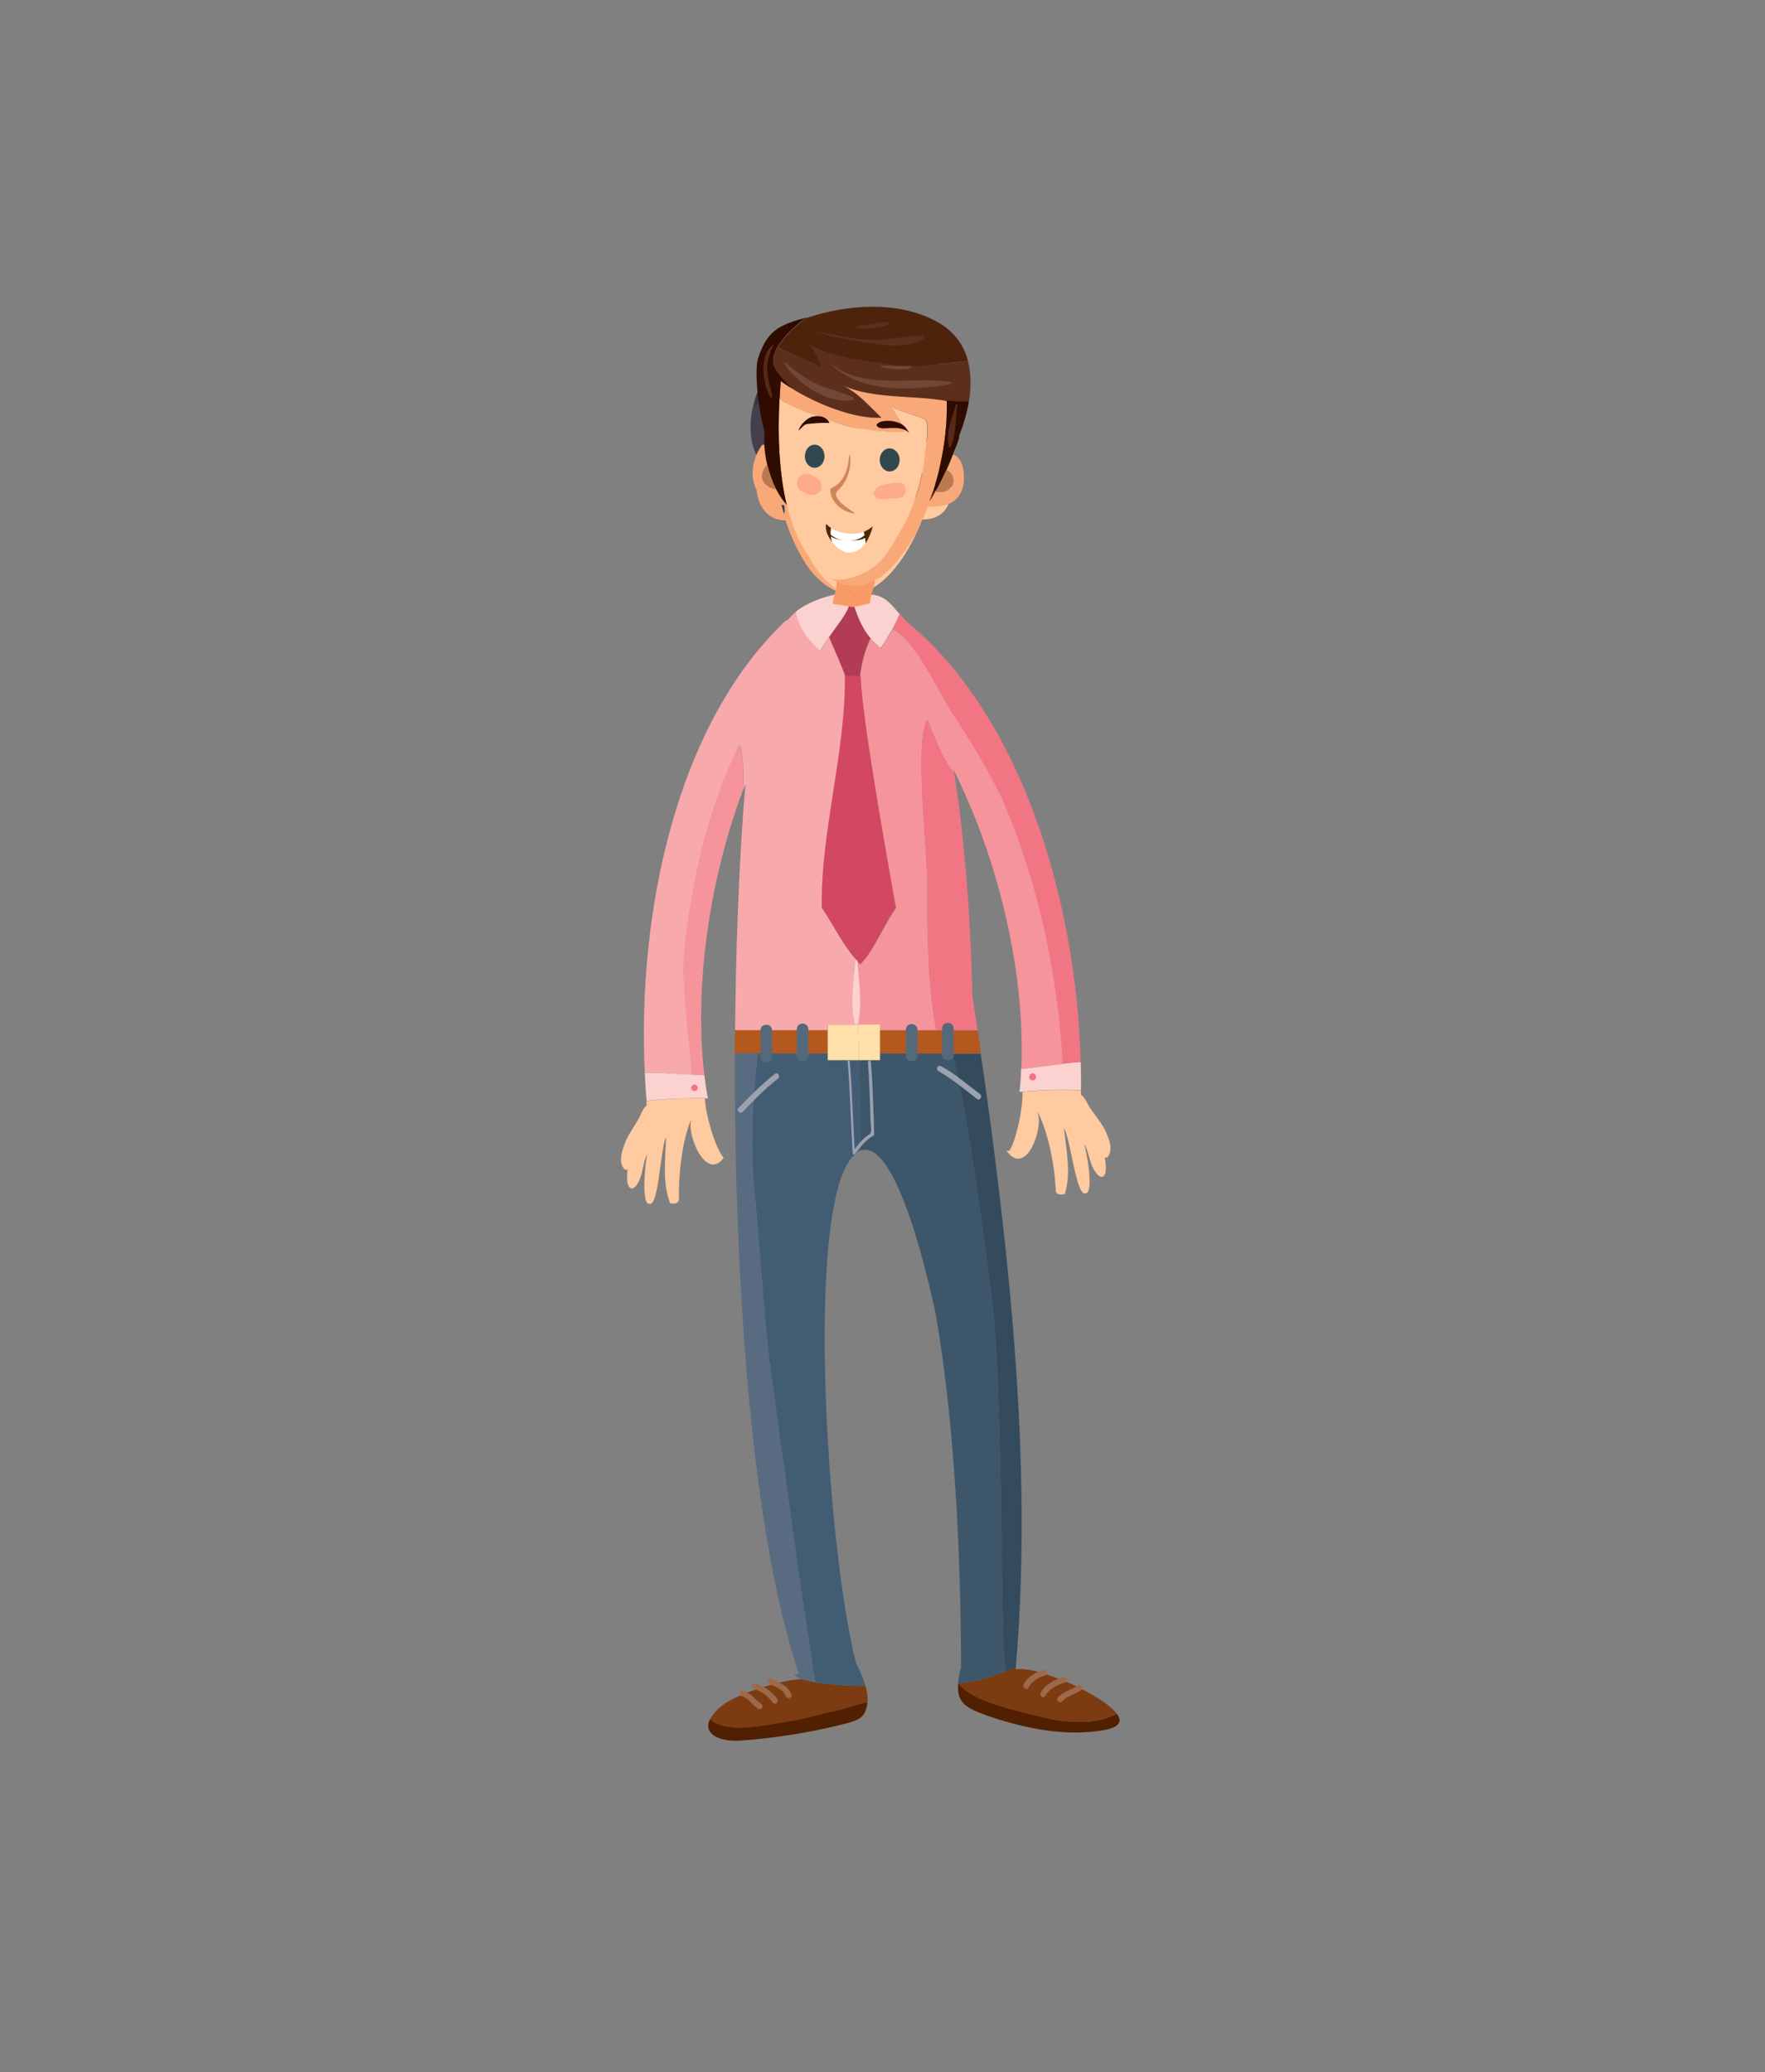 <?xml version="1.0" encoding="utf-8"?>
<!-- Generator: Adobe Illustrator 22.1.0, SVG Export Plug-In . SVG Version: 6.00 Build 0)  -->
<svg version="1.1" xmlns="http://www.w3.org/2000/svg" xmlns:xlink="http://www.w3.org/1999/xlink" x="0px" y="0px"
	 viewBox="0 0 764 897" style="enable-background:new 0 0 764 897;" xml:space="preserve">
<rect x="0" y="0" width="764" height="897" fill="#808080" stroke="none"/>
<style type="text/css">
	.st0{fill:#502000;}
	.st1{fill:#FFCA9F;}
	.st2{fill:#7C3B11;}
	.st3{fill:#FBD2D0;}
	.st4{fill:#F27584;}
	.st5{fill:#F5949B;}
	.st6{fill:#344B5E;}
	.st7{fill:#3D566A;}
	.st8{fill:#B5581E;}
	.st9{fill:#D24862;}
	.st10{fill:#FFDFAA;}
	.st11{fill:#B23C53;}
	.st12{fill:#F89A64;}
	.st13{fill:#425D73;}
	.st14{fill:#F7A9AC;}
	.st15{fill:#596B80;}
	.st16{fill:#9CA1AF;}
	.st17{fill:#55697D;}
	.st18{fill:#9D694A;}
	.st19{fill:none;}
	.st20{fill:#BC7950;}
	.st21{fill:#383440;}
	.st22{fill:#443F4A;}
	.st23{fill:#F9A877;}
	.st24{fill:#2E130B;}
	.st25{fill:#CF8558;}
	.st26{fill:#324851;}
	.st27{fill:#AB331A;}
	.st28{fill:#5C2F1C;}
	.st29{fill:#2F0B00;}
	.st30{fill:#4E230C;}
	.st31{fill:#714837;}
	.st32{fill:#572917;}
	.st33{fill:#5C301D;}
	.st34{fill:#4D2902;}
	.st35{fill:#FFFFFF;}
	.st36{fill:#FEAA8C;}
</style>
<g id="Layer_1">
	<g id="_Group_">
		<path class="st0" d="M483.4,741.8c2.5,3.3,1.5,6.2-6.7,7.3c-15.1,2.5-30.8-0.6-45.2-5c-11.9-4.1-17.4-5.7-16.8-15h0.5
			c6.6,7.8,24.5,11.2,34.2,13.7C458.7,745.5,473.7,747.3,483.4,741.8z"/>
		<path class="st1" d="M478.1,488.8c1.6,3.2,4.2,8.9,1.2,12.2l-1.1,0.2c0.3,1.5,0.5,3.1,0.5,4.7c-0.2,4.6-2.7,4.6-5,0.7
			c-2.2-3.5-2.3-7.8-4.4-11.5c2.4,9.5,3.4,21.3,0.8,21.4c-4,2.3-6.3-20.8-9.3-27.9h-0.2c1,9.6,3.1,19.6,0.3,28.3
			c-1.2,0.1-3.1,0.9-4-1.4h0.1c-0.4-10.4-3.1-24.8-7.6-33.7l-0.2,0.1c2.5,6-4.8,28-13.5,16.3l1.3-0.1c3-5,5.8-18.2,5.6-25.4
			c8.4-0.8,16.9-1,25.3-0.7c0,0.7,0,1.3,0,2h0.1c1.8,1.3,2.7,3.9,3.9,5.7C473.9,482.7,476.3,485.4,478.1,488.8z"/>
		<path class="st2" d="M461.6,728c5.4,2.3,17.9,8.6,21.8,13.8c-9.6,5.5-24.7,3.7-34,1.1c-9.7-2.5-27.6-5.9-34.2-13.7h-0.5
			c0-0.2,0-0.3,0-0.5c5.5-0.2,13.5-2.4,21-5.4c1.4-0.5,2.8-1.1,4.1-1.7c0,0.3,0,0.7-0.1,1C446.4,721.8,455.3,725.7,461.6,728z"/>
		<path class="st3" d="M459.7,460.5c3.2-0.4,6-0.7,8.1-0.8c0.1,4.1,0.2,8.2,0.1,12.2c-8.4-0.3-16.9-0.1-25.3,0.7
			c-0.4,0-0.8,0.1-1.3,0.1c0.4-3.3,0.6-6.6,0.7-10C446.9,462.2,453.8,461.2,459.7,460.5z"/>
		<path class="st4" d="M467.8,459.7c-2.1,0.1-4.9,0.4-8.1,0.8v-3.9c-2.5-37.4-10.7-75.3-25.7-110.2c-6.3-13.1-15.1-27.4-23.2-39.9
			c-5.4-9-14.9-29.4-24.5-34.3c1.1-2.1,2.2-4.3,3.2-6.5c0.8,0.9,1.6,1.9,2.3,2.9h0.1C442.9,310.1,466,391.4,467.8,459.7z"/>
		<path class="st5" d="M413.8,335.3c-0.3-0.7-0.7-1.5-1-2.1c0.1,0.4,0.2,0.9,0.2,1.3c-5.1-5.5-8.8-16.4-11.6-22.9
			c-5.6,8.1,0,57.9,0,70.4c0,21.5,0,43.6,3.9,64.1h-24.5v-2.5h-9.3l-0.5-27.5c0.3,0.3,0.5,0.6,0.8,0.9l0.6,0.5
			c5.2-5.3,8.7-13.7,13.2-21c0.7-1.1,1.4-2.2,2.2-3.3c-3.5-19.5-14.8-82.4-15.3-100.6c-0.1,0-0.2,0-0.2,0c0.6-5.4,2.1-10.8,4.3-15.8
			l0.4-0.3c1.3,1.5,2.7,2.9,4,4h0.4c1.7-2.5,3.4-5.3,5-8.2c9.6,4.9,19.1,25.4,24.5,34.3c8.2,12.5,17,26.8,23.2,39.9
			c15,34.9,23.2,72.8,25.7,110.2v3.9c-5.9,0.7-12.9,1.7-17.7,2.2C443.8,421.9,432.8,374.2,413.8,335.3z"/>
		<path class="st6" d="M430.4,498.9c9.6,75.2,15.5,151.1,9.3,222.8c-1.3,0.6-2.7,1.2-4.1,1.7l-0.4-0.9c-2.5-11.8-0.6-122-6.3-163.7
			c-2.3-17.6-10.5-81.3-16.7-102.7h12.1h0.2C426.6,470.2,428.6,484.5,430.4,498.9z"/>
		<path class="st7" d="M435.3,722.4l0.4,0.9c-7.4,3-15.5,5.2-21,5.4c0.2-2.1,0.6-4.3,1.1-6.3h0.2c-0.1-50.1-2.7-105.2-10.9-153.3
			c-1-4.3-15.8-77.3-32.7-71l-0.6-39.2h9.1V456h31.4c6.2,21.5,14.4,85.1,16.7,102.7C434.6,600.4,432.8,710.5,435.3,722.4z"/>
		<path class="st8" d="M412.3,456h-31.4v-10h42.3c0.5,3.3,1,6.6,1.4,9.9h-0.2L412.3,456z"/>
		<path class="st4" d="M420.9,430.8c0.8,5.1,1.5,10.2,2.2,15.2h-17.8c-3.9-20.5-3.9-42.6-3.9-64.1c0-12.5-5.6-62.3,0-70.4
			c2.8,6.5,6.5,17.4,11.6,22.9C418.9,371.3,420.5,411.4,420.9,430.8z"/>
		<path class="st9" d="M371.1,416c-6-6.4-10.1-15.1-15.1-22.5c-0.1-0.2-0.3-0.5-0.5-0.7c-0.4-33.2,10.4-67.2,10-100.4h0.2
			c1.4,0,2.8,0.1,4.3,0.1c0.8,0,1.5,0,2.3-0.1c0.1,0,0.2,0,0.2,0c0.5,18.3,11.9,81.2,15.3,100.6c-0.8,1.1-1.5,2.2-2.2,3.3
			c-4.5,7.3-8,15.7-13.2,21l-0.6-0.5C371.6,416.6,371.3,416.3,371.1,416z"/>
		<path class="st3" d="M386.3,272.2c-1.6,2.9-3.3,5.7-5,8.2h-0.4c-1.3-1.2-2.6-2.5-4-4c-4.2-4.8-6.3-10.9-7.9-16.3l-1-0.1v-1h0.1
			c0.9,0,1.8-0.1,2.7-0.1c2.4-0.3,4.8-0.8,7.1-1.5c0.3,0,0.6,0.1,0.9,0.2c4.7,1,6.9,3.9,10.6,8.2
			C388.5,267.9,387.4,270.1,386.3,272.2z"/>
		<polygon class="st10" points="380.9,456 380.9,458.9 371.8,458.9 371.5,443.5 372.5,443.5 380.9,443.5 380.9,446 		"/>
		<path class="st11" d="M376.9,276.4l-0.4,0.3c-2.2,5-3.6,10.4-4.3,15.8c-0.7,0.1-1.5,0.2-2.3,0.1c-1.4,0-2.8-0.1-4.3-0.1
			c0-0.1-0.1-0.3-0.2-0.5c-2-5.5-4.5-10.9-6.8-16.2c3.3-5,8.6-10.8,9.3-15.9l1,0.1C370.7,265.5,372.7,271.6,376.9,276.4z"/>
		<path class="st12" d="M378.8,257.1l-0.8,0.3c-2.3,0.7-4.7,1.1-7.1,1.4"/>
		<path class="st2" d="M352.9,728.2c7.2,1.2,14.4,1.7,21.7,1.6c0.6,1.8,0.9,3.8,1,5.7c0,0.4-0.1,0.9-0.1,1.3c-5,1-10.3,3.2-15.2,4.3
			c-6.6,1.2-13.1,3.4-20.1,4.4c-7.9,1.2-25.9,5.6-32.9-1.2c1.4-2.5,3.3-4.6,5.6-6.2c6.3-5,24.5-10.6,33.3-11.2l0.1-0.2
			C348.4,727.3,350.6,727.8,352.9,728.2z"/>
		<path class="st13" d="M374.6,729.8c-7.3,0.1-14.5-0.4-21.7-1.6c-2.9-15.5-16.5-113.4-20.1-141.1c-1.7-12.5-5-60.6-6.3-72.2
			c-1.9-19.5-0.7-39.4,1.5-58.9h30.3v2.9h13.5l0.6,39.2c-0.6,0.2-1.1,0.5-1.7,0.9l0.1,0.2c-22.9,15.6-13.3,169.9-0.2,220.9
			C372.3,723.2,373.6,726.4,374.6,729.8z"/>
		<path class="st0" d="M375.5,736.8c-0.8,6.9-3.7,7.8-10.2,9.5c-14.7,3.7-29.7,6.1-44.9,7.2c-10,0.5-16-3.3-13.1-9.3
			c7,6.8,25,2.4,32.9,1.2c6.9-0.9,13.5-3.1,20.1-4.4C365.2,740,370.5,737.8,375.5,736.8z"/>
		<polygon class="st10" points="371.5,443.5 371.8,458.9 358.3,458.9 358.3,456 358.3,446 358.3,443.5 		"/>
		<path class="st14" d="M371.1,416l0.5,27.5h-13.3v2.5h-40.1c0.3-35.2,1.6-68.2,3.6-95.8v-0.1c0.3-3.6,0.6-7.2,0.9-10.6
			c-0.2,0.4-0.3,0.8-0.5,1.1c-0.3,0.6-0.5,1.3-0.7,1.9c0.4-6.6,0.4-13.6-1-19.8h-0.6c-13.2,27.4-19.4,54.8-23.2,84.7
			c-2.2,19.3,1.7,38.5,2.8,57.8c-7.1-0.4-15.8-1-20.4-0.9c-3.3-68.3,13.3-150.8,61.3-195.9l0.3,0.3c1.2-1.4,2.4-2.7,3.8-3.8
			c1.3,6.8,5.4,12.1,10.5,16.8c1.2-1.8,2.5-3.7,3.9-5.8c2.3,5.3,4.7,10.7,6.8,16.2c0,0.1,0,0.3,0,0.5c0.4,33.2-10.5,67.1-10,100.4
			c0.1,0.2,0.3,0.5,0.5,0.7C361,400.9,365.1,409.6,371.1,416z"/>
		<path class="st12" d="M370.9,258.8c-0.9,0.1-1.8,0.1-2.7,0.1h-0.1c-2.4,0-4.7-0.5-6.8-1.6"/>
		<path class="st3" d="M368.1,259v1c-0.7,5.1-6,10.9-9.3,15.9c-1.4,2.1-2.8,4.1-3.9,5.8c-5.1-4.7-9.2-10-10.5-16.8
			c4.3-3.7,11.4-6.3,16.9-7.5C363.4,258.5,365.8,259,368.1,259z"/>
		<path class="st8" d="M328,456h-9.9c0-3.3,0-6.7,0-10h40.1v10H328z"/>
		<path class="st15" d="M352.9,728.2c-2.3-0.4-4.5-0.9-6.6-1.7c-1-0.3-1.9-0.9-2.6-1.6l2.1-0.4C328.1,672,320.3,585,318.5,501.2
			c0-0.3,0-0.6,0-0.9c-0.3-15-0.5-29.8-0.4-44.4h9.9c-2.2,19.6-3.4,39.5-1.5,58.9c1.3,11.6,4.6,59.8,6.3,72.2
			C336.4,614.8,350,712.7,352.9,728.2z"/>
		<path class="st5" d="M320.4,322.7c1.5,6.3,1.4,13.2,1,19.8c-14.4,38.9-21,84.4-16.5,123c-1.6-0.1-3.5-0.2-5.5-0.3
			c-1.1-19.3-5-38.5-2.8-57.8c3.8-29.9,10-57.3,23.2-84.7H320.4z"/>
		<path class="st1" d="M312.6,500.3l0.6,1c-7.7,10.2-16-10.3-14-16.3H299c-3.8,9.3-5.4,23.8-5.1,34.2h0.1c-0.8,2.4-2.7,1.8-3.9,1.7
			c-3.4-8.5-2.1-18.7-1.8-28.3h-0.2c-2.5,7.2-3.1,30.4-7.2,28.5c-2.6,0.1-2.4-11.7-0.8-21.4c-1.9,3.7-1.7,8-3.6,11.7
			c-2,4.1-4.5,4.2-5-0.3c-0.1-1.6,0-3.1,0.1-4.7l-1.1-0.1c-3.3-3-1-8.9,0.3-12.2c1.5-3.5,3.7-6.4,5.5-9.6c1.1-1.8,1.8-4.5,3.5-5.9
			h0.1c0-0.7-0.1-1.4-0.1-2c8.4-0.9,16.8-1.3,25.3-1.1C305.5,482.6,309.2,495.6,312.6,500.3z"/>
		<path class="st3" d="M299.4,465.2c2,0.1,3.9,0.2,5.5,0.3c0.4,3.4,0.9,6.7,1.5,10c-0.4,0-0.8,0-1.2-0.1c-8.4-0.1-16.9,0.2-25.3,1.1
			c-0.4-4-0.6-8-0.8-12.1C283.6,464.2,292.3,464.8,299.4,465.2z"/>
	</g>
	<path class="st3" d="M370.3,416.1c-0.8,8.5-2.3,18.3-0.4,26.7c0.1,0.4,0.6,0.7,1.1,0.5c0.3-0.1,0.5-0.3,0.5-0.5
		c1.8-8.4,0.3-18.2-0.4-26.7c0-0.2-0.2-0.4-0.4-0.4S370.3,415.9,370.3,416.1L370.3,416.1z"/>
	<path class="st4" d="M447,467.7c0.9,0,1.5-0.7,1.5-1.5c0-0.9-0.7-1.6-1.5-1.6s-1.5,0.7-1.5,1.6C445.5,467,446.1,467.7,447,467.7z"
		/>
	<path class="st4" d="M300.6,472.3c0.8,0,1.4-0.6,1.4-1.4s-0.6-1.4-1.4-1.4s-1.4,0.6-1.4,1.4C299.2,471.6,299.8,472.3,300.6,472.3z"
		/>
	<path class="st16" d="M321.5,481.3c4.8-5,9.7-10.1,15.2-14.3c1.3-1,0-3.1-1.3-2.1c-5.7,4.4-10.7,9.6-15.7,14.7
		C318.6,480.7,320.4,482.5,321.5,481.3z"/>
	<path class="st16" d="M406.2,463.7c6,3.3,11.3,7.9,16.7,12c1.3,1,2.5-1.2,1.3-2.1c-5.5-4.1-10.7-8.7-16.7-12
		C406,460.7,404.8,462.9,406.2,463.7L406.2,463.7z"/>
	<path class="st16" d="M366.9,459.4c1.2,13.3,1.3,26.6,2.2,39.8c0,0.3,0.3,0.6,0.6,0.6c0.2,0,0.4-0.1,0.5-0.3
		c2.1-2.9,4.7-6.2,7.9-7.9c0.2-0.1,0.3-0.3,0.3-0.5c-0.3-10.5-0.6-21-1.4-31.4c-0.1-0.8-1.3-0.8-1.3,0c0.6,8.4,0.9,16.8,1.1,25.1
		c0.1,1.6,0.8,5.6-0.4,6.2c-2.8,1.5-5,4.7-6.9,7.1c-0.8,1,0.6,0.9,0.5-0.1c-0.1-1.5-0.2-3.1-0.3-4.7c-0.2-4.1-0.4-8.1-0.6-12.2
		c-0.4-7.3-0.6-14.5-1.3-21.8C368.1,458.6,366.8,458.6,366.9,459.4L366.9,459.4z"/>
	<path class="st17" d="M344.9,445.5v11.4c0,3.2,5,3.2,5,0v-11.4C349.9,442.3,344.9,442.3,344.9,445.5z"/>
	<path class="st17" d="M329.2,446v11.4c0,3.2,5,3.2,5,0V446C334.2,442.8,329.2,442.8,329.2,446z"/>
	<path class="st17" d="M407.8,445.2v11.4c0,3.2,5,3.2,5,0v-11.4C412.8,442,407.8,442,407.8,445.2z"/>
	<path class="st17" d="M392.1,445.7V457c0,3.2,5,3.2,5,0v-11.3C397.1,442.5,392.1,442.5,392.1,445.7z"/>
	<path class="st18" d="M445.3,730.5c1.2-2.7,4.3-4.5,7.1-5.2c1.6-0.4,0.9-2.8-0.7-2.4c-3.4,0.8-7.1,3.1-8.6,6.3
		C442.4,730.7,444.6,731.9,445.3,730.5L445.3,730.5z"/>
	<path class="st18" d="M452.5,734.1c1.6-3,5.2-4.8,8.4-5.7c0.7-0.2,1-0.9,0.9-1.5c-0.2-0.7-0.9-1-1.5-0.9c-3.8,1-8,3.2-9.8,6.8
		C449.6,734.2,451.8,735.5,452.5,734.1z"/>
	<path class="st18" d="M459.7,736.5c2.3-2.4,5.5-3,8.2-4.8c1.3-0.9,0.1-3-1.3-2.1c-2.9,1.9-6.3,2.6-8.7,5.2
		C456.8,735.9,458.6,737.7,459.7,736.5z"/>
	<path class="st18" d="M321,734.2c3.1,0.9,4.6,3.9,7.2,5.5c0.6,0.3,1.4,0.1,1.7-0.5c0.3-0.6,0.1-1.3-0.4-1.6
		c-1.2-0.9-2.3-1.8-3.3-2.9c-1.3-1.3-2.8-2.2-4.5-2.8c-0.7-0.2-1.4,0.2-1.5,0.9C320,733.3,320.4,734,321,734.2L321,734.2z"/>
	<path class="st18" d="M326.4,731.2c3.4,0.9,6.1,3.2,8.2,5.9c1,1.3,2.8-0.5,1.8-1.8c-2.3-3.1-5.6-5.4-9.3-6.5
		c-0.7-0.1-1.3,0.3-1.5,1C325.5,730.4,325.8,731,326.4,731.2z"/>
	<path class="st18" d="M332.8,728.8c2.7,1.5,6.3,2.3,7.4,5.5c0.6,1.5,3,0.8,2.4-0.7c-1.5-4-5.1-5.1-8.6-7c-0.6-0.3-1.4,0-1.7,0.6
		C332.2,727.7,332.3,728.4,332.8,728.8L332.8,728.8z"/>
	<line class="st19" x1="-500.3" y1="223.7" x2="2158.5" y2="223.7"/>
	<path class="st20" d="M401.9,216.5c0.6-2.2,1.2-4.4,1.7-6.7c0,0,0,0,0-0.1c0.3-0.8,0.6-1.6,0.8-2.4c2.7,0.4,5.2,2.6,4.6,5.4
		C408.6,215.9,405,216.6,401.9,216.5z"/>
	<path class="st1" d="M407.2,202.9c5.5,1.8,5,7.9,4.5,11.7c-1.5,7.2-5.7,10.3-12.6,10.3c1.1-2.8,2-5.6,2.9-8.5
		c3.1,0.2,6.7-0.6,7.2-3.8c0.5-2.7-2-5-4.6-5.4c0.5-1.5,1-3.1,1.3-4.7C406.3,202.7,406.8,202.8,407.2,202.9z"/>
	<path class="st21" d="M404.5,207.3c-0.2,0.8-0.5,1.6-0.8,2.4c0,0,0,0,0,0.1c-0.5,2.2-1.1,4.5-1.7,6.7c-0.4,0-0.8-0.1-1.1-0.1
		c1.1-6.8,0.4-13.9,0.8-20.7c0-1.1,0.1-2.2,0.2-3.3c1.1,2.6,5.5,5,9,5.9c-1.3,1.7-2.7,3.3-3.7,4.7c-0.4-0.1-0.9-0.3-1.4-0.3
		C405.5,204.2,405,205.8,404.5,207.3z"/>
	<path class="st1" d="M402,191.1c0,0.4-0.1,0.8-0.1,1.2c-0.2-0.4-0.3-0.8-0.3-1.2C401.7,191.1,401.9,191.1,402,191.1z"/>
	<path class="st1" d="M361.1,254.5c-8.3-6.3-13.7-16.2-15.4-26.2c-1.1-5.9-1.6-12-2-18.1c-0.3-5.4-0.9-11.7,0-16.9
		c2.2,1.1,5.2,0.2,6.8-1.6c0.4,0.2,0.9,0.7,1.2,0.7c2.5,0.5,4.7,2.2,7.4,2.3c2.3,0.2,4.8-0.2,7.2-0.9c2-0.5,5-2.9,7.2-2.7
		c1.8,0.4,4.3,3.1,5.9,4c5.8,3.1,16.4,4,22.3,0.5c-0.4,6.9,0.3,13.9-0.8,20.7c-0.3,2-0.7,3.9-1.4,5.9l0.3,0.1
		c-0.3,0.9-0.5,1.8-0.8,2.7c-0.3,0.8-0.5,1.5-0.8,2.3c-7.9,19-20.9,33.2-34.4,29.3"/>
	<path class="st21" d="M401.9,216.5c-0.8,2.9-1.8,5.7-2.9,8.5l0,0h-0.1c0.3-0.9,0.6-1.8,0.8-2.7l-0.3-0.1c0.6-1.9,1.1-3.9,1.4-5.9
		C401.2,216.4,401.6,216.4,401.9,216.5z"/>
	<path class="st22" d="M351.5,185c-3,4.2-9.7,4-12.8,1.6c-0.5,3.2-0.8,6.4-0.8,9.6c-1,1.7-2.2,3.3-3.3,4.8c-1,0.2-2,0.6-2.8,1.1
		l-0.3-0.4c-6.4-4.5-7.7-15-5.8-24.8c1.9-2.2,4.8-4,7-3.1c3.6-7.5,10.7-9.3,15.6-2.9c2.9-4.1,13.3-11.5,15.1-4.1
		c5-12.2,25.3-2.7,28.2,6.5c2.2-7.5,13,2.7,18,2.5c-0.3,0.4-0.7,0.8-1.1,1.1c8.6-5.4,7.5,10.8,5.9,15.1c-0.8,2.1-2.2,4.2-3.7,6.1
		c-3.5-0.9-7.9-3.3-9-5.9c0-0.4,0.1-0.8,0.1-1.2c-0.1,0-0.3,0.1-0.4,0.1c-6.1,1.5-25.7,2.4-24.7-9.3
		C370.9,189.4,359.1,192.6,351.5,185z"/>
	<path class="st21" d="M339.3,222.9c-0.7-2.4-1.3-4.8-1.9-7.2c0.5-0.1,1.1-0.3,1.7-0.5c0.2,2.2,0.3,4.5,0.5,6.7h-0.3
		C339.3,222.2,339.3,222.4,339.3,222.9z"/>
	<path class="st21" d="M335.8,206.6c-0.3-1.9-0.5-3.8-0.7-5.6c-0.2,0-0.3,0.1-0.5,0.1c1.2-1.5,2.3-3.1,3.3-4.8
		c0,6.2,0.6,12.6,1.2,18.9c-0.6,0.3-1.2,0.5-1.7,0.5C336.8,212.7,336.2,209.7,335.8,206.6z"/>
	<path class="st20" d="M335.8,206.6c0.4,3.1,1,6.1,1.7,9.1C330.9,217,331.6,206.7,335.8,206.6z"/>
	<path class="st23" d="M363.8,256.5c-4.4-1.3-9-4.5-13.4-10.1c-4.4-6.1-7.8-13.3-10.4-21.2c-12.4,0.5-16.4-17.8-8.1-23
		c0.8-0.5,1.7-0.9,2.8-1.1c0.1,0,0.3-0.1,0.5-0.1c0.2,1.9,0.4,3.8,0.7,5.6c-4.2,0.1-4.9,10.4,1.7,9.1c0.5,2.4,1.2,4.8,1.9,7.2
		c0-0.5,0-0.8,0-1.1h0.3c-0.1-2.2-0.3-4.5-0.5-6.7c-0.6-6.4-1.2-12.7-1.2-18.9c0-3.2,0.2-6.4,0.8-9.6c3,2.4,9.8,2.7,12.8-1.6
		c7.5,7.5,19.4,4.3,25.3-3.2c-1,11.8,18.7,10.8,24.7,9.3c0,0.4,0.1,0.8,0.3,1.2c-0.1,1.1-0.2,2.2-0.2,3.3
		c-5.9,3.6-16.5,2.6-22.3-0.5c-1.6-0.9-4.1-3.6-5.9-4c-2.2-0.2-5.2,2.2-7.2,2.7c-2.3,0.7-4.8,1.1-7.2,0.9c-2.7-0.2-4.8-1.8-7.4-2.3
		c-0.3,0-0.9-0.5-1.2-0.7c-1.6,1.8-4.7,2.7-6.8,1.6c-0.9,5.2-0.3,11.5,0,16.9c0.4,6.1,0.9,12.2,2,18.1c1.8,10.1,7.2,19.9,15.4,26.2"
		/>
	<path class="st21" d="M392.7,151.1c4.9-9,24.1,15.3,17,24.7c-5,0.3-15.8-9.9-18-2.5c-2.9-9.2-23.2-18.7-28.2-6.5
		c-1.8-7.4-12.2,0-15.1,4.1c-4.8-6.4-12-4.5-15.6,2.9c-2.2-0.9-5.1,0.8-7,3.1c2.4-12,9.6-23.2,18-21.2c3.5-12,19.5-14,28.1-9.9"/>
	<path class="st24" d="M342.6,205.6c6.5-3.4,16.4-2.2,23.1,0.1c1.3,0.5,1.9-1.6,0.6-2.1c-7.3-2.6-17.7-3.6-24.8,0.1
		C340.2,204.3,341.3,206.2,342.6,205.6L342.6,205.6z"/>
	<path class="st24" d="M340.9,204.4c0.1,8.5,3.4,14.3,12.5,14.9c8.8,0.5,12.3-6.1,13.5-13.8c0.2-1.4-1.8-1.9-2.1-0.6
		c-1,6.3-3,11.8-10.2,12.2c-8.5,0.5-11.5-5.3-11.6-12.7C343.1,203,340.9,203,340.9,204.4L340.9,204.4z"/>
	<path class="st24" d="M398.6,205.5c-6.8-4.2-17.4-3.6-24.8-1.5c-1.3,0.4-0.8,2.5,0.6,2.1c6.8-2,16.8-2.5,23.1,1.3
		C398.7,208.1,399.8,206.2,398.6,205.5L398.6,205.5z"/>
	<path class="st24" d="M397,206.1c-0.5,7.2-3.2,12.1-11.1,12c-7.8,0-10-6-10.6-12.6c-0.1-1.4-2.3-1.4-2.1,0
		c0.8,7.7,3.2,13.7,11.5,14.7c9.7,1.2,13.9-5.5,14.5-14.1C399.3,204.8,397.1,204.8,397,206.1L397,206.1z"/>
	<path class="st24" d="M366.5,206c2.2-0.4,5.1-1.2,7.1,0.2c1.1,0.8,2.2-1.1,1.1-1.9c-2.5-1.8-5.9-1-8.7-0.5
		C364.6,204.2,365.2,206.3,366.5,206L366.5,206z"/>
	<path class="st24" d="M398.4,207.7c1.5-0.7,2.8-1.7,4.1-2.6c1.1-0.8,0.1-2.7-1.1-1.9c-1.3,0.9-2.6,1.9-4.1,2.6
		C396,206.4,397.1,208.3,398.4,207.7L398.4,207.7z"/>
	<path class="st24" d="M342.8,204.6c-1.1-1.8-2.4-3.1-4.1-4.3c-1.1-0.8-2.2,1.1-1.1,1.9c1.4,1,2.5,2.1,3.3,3.5
		C341.6,206.9,343.5,205.8,342.8,204.6L342.8,204.6z"/>
	<path class="st25" d="M367.2,213c-0.9,4.5-2.2,8.1-5.4,11.6c-0.4,0.4-0.5,1.1,0,1.5c4,3.2,8.7,2.7,13.5,1.8c0.2,0,0.2-0.4,0-0.4
		c-4.2-1.4-8.5,0.9-12-2.8c-0.1,0.5-0.1,1.1-0.2,1.6c2.1-1.4,2.6-3.6,3.3-5.9c0.7-2.3,1.7-4.9,1.3-7.3
		C367.6,212.8,367.3,212.8,367.2,213L367.2,213z"/>
	<path class="st21" d="M347.9,197c2.2-1.8,4.4-1.9,7.2-1.7c2.8,0.2,5.8,0.2,8.5,0.7c0.3,0.1,0.4-0.3,0.2-0.4
		c-3.2-2.4-6.2-3.9-10.2-3.7c-2.8,0.2-6.3,1.6-6.6,4.7C346.9,197.2,347.6,197.3,347.9,197L347.9,197z"/>
	<path class="st21" d="M379.3,196.3c2.5-0.3,4.9-0.6,7.4-0.5c3.3,0.1,5.1,1.8,7.9,3.1c0.4,0.2,1,0.1,1-0.4c0.5-3.4-3-5.1-6-5.3
		c-3.6-0.3-7.6,0.6-10.4,2.8C379,196,379,196.3,379.3,196.3L379.3,196.3z"/>
	<path class="st26" d="M359.6,209.3c0,1.9-1.5,3.5-3.4,3.5s-3.4-1.6-3.4-3.5s1.5-3.5,3.4-3.5S359.6,207.4,359.6,209.3z"/>
	<path class="st26" d="M386,209.6c0,1.9-1.5,3.5-3.4,3.5s-3.4-1.6-3.4-3.5s1.5-3.5,3.4-3.5S386,207.6,386,209.6z"/>
	<path class="st27" d="M360,232.9c1.7,10.6,18.7,11.7,19.8,0.3c0.1-1.4-2-1.4-2.2,0c-0.4,4.1-4,6-7.8,6c-4.1,0-7.1-3-7.8-6.9
		C361.9,231,359.8,231.6,360,232.9L360,232.9z"/>
</g>
<g id="Layer_2">
	<path class="st28" d="M419,156.3c1.4,5.5,1.4,11.6,0.4,17.6c-3.6,0-7.1-0.2-10.6-0.4c-14.2-2.3-30.9-0.8-44-6.5
		c7,3.2,11.6,9.1,16.8,13.9c-11.2,0.8-27.8-5.6-39.1-12.8c-5.8-6.4-10.8-9.9-5.9-17.9c5.7,3.6,13,5.2,18.7,8.7c-0.8-3.5-3.1-7-5-9.7
		c10.8,5.8,25.1,7,37.1,8.9C398.3,159.4,408.3,157.1,419,156.3z"/>
	<path class="st23" d="M342.5,168c11.3,7.1,28,13.6,39.1,12.8c-5.2-4.8-9.9-10.7-16.8-13.9c13,5.8,29.8,4.2,44,6.5
		c0.3,0,0.7,0.1,1,0.2c0.4,12.3-1.8,26.1-5.8,38.8c-0.5,1.6-1,3.1-1.6,4.6c0.9-1.4,1.8-2.9,2.6-4.3c2.7,0.6,5.9,0.3,7.3-2.6
		c1.1-2.5-0.1-5.8-2.6-6.5c1-2.3,2-4.5,2.9-6.9c4.6,1.8,5,8.6,4.5,12.9c-1.6,8.1-7.5,10-15.5,9.7c-5.6,14.6-13.7,26.8-22.8,31.9
		c-2.9,1.6-5.9,2.5-9,2.5c-2.5,0-5-0.6-7.6-1.8c-1-0.5-2-1.1-3-1.8c4,1.7,8.6,0.4,13.1-1.4c8.3-3.3,11.8-8.9,16.2-16.6
		c6.6-11.2,10.4-21.8,11.8-34.8c0.4-3.1,2.3-13.1,0.4-15.4c-1-1.4-12.8-4.1-14.9-6c1.9,3.5,4.8,7.5,6,11.2c-9.6,0-23-1.2-31.7-4.8
		c-6.9-2.6-15.9-5.2-22.6-9.5c0.1-2.6,0.3-5.1,0.5-7.7l0.1-0.1C339.4,166,340.9,167,342.5,168z"/>
	<path class="st29" d="M409.6,203.6c-1.4,3.1-2.9,6.1-4.6,9.1c-0.3-0.1-0.7-0.2-1-0.3c4-12.7,6.2-26.5,5.8-38.8
		c-0.3,0-0.6-0.1-1-0.2c3.5,0.2,6.9,0.4,10.6,0.4c-0.9,5.3-2.5,10.5-4.4,15.3l0.3,0.1c-0.9,2.5-1.8,5-2.8,7.4
		C411.6,199,410.6,201.3,409.6,203.6z"/>
	<path class="st20" d="M409.6,203.6c2.5,0.7,3.8,4,2.6,6.5c-1.4,2.9-4.5,3.3-7.3,2.6C406.7,209.7,408.2,206.7,409.6,203.6z"/>
	<path class="st30" d="M404.3,138.6c8.3,4.1,12.8,10.4,14.7,17.7c-10.6,0.7-20.6,3.1-31.5,1.8c-12-1.9-26.3-3.1-37.1-8.9
		c1.9,2.7,4.2,6.2,5,9.7c-5.7-3.6-13.1-5.1-18.7-8.7c0.5-0.8,1-1.6,1.7-2.5c2.8-3.7,6.7-7.1,10.4-10.1c0.1,0,0.3,0,0.4,0
		C367.1,131.7,388,130.3,404.3,138.6z"/>
	<path class="st30" d="M403.9,212.4c0.3,0.1,0.6,0.2,1,0.3c-0.8,1.4-1.6,2.9-2.6,4.3C402.9,215.5,403.4,214,403.9,212.4z"/>
	<path class="st1" d="M400.6,181.9c1.9,2.3,0,12.4-0.4,15.4c-1.3,13-5.2,23.6-11.8,34.8c-4.5,7.8-7.9,13.3-16.2,16.6
		c-4.5,1.8-9.1,3.1-13.1,1.4c-2.7-1.8-5.5-4.4-8.2-7.9c-4.8-6.7-8.1-14.7-10.3-23.4c0,0,0,0,0-0.1c-3.5-14.4-4-30.7-3.2-46
		c6.7,4.3,15.7,6.9,22.6,9.5c8.7,3.7,22,4.8,31.7,4.8c-1.2-3.7-4.1-7.7-6-11.2C387.8,177.8,399.6,180.5,400.6,181.9z"/>
	<path class="st12" d="M369.3,262.8c0.7-2.6,1.7-6.7,0.4-9.2c3.1,0,6.1-0.9,9-2.5c0,3.3-2.2,6.7-2.1,10.1"/>
	<path class="st12" d="M360.5,261.4c0-3.1,2-6.3,1.6-9.6c2.6,1.2,5.1,1.8,7.6,1.8c1.3,2.5,0.3,6.5-0.4,9.2"/>
	<path class="st29" d="M335.9,211.7c-1.6-3.2-2.9-6.7-3.7-10.3c-0.7-3-1.2-6-1.3-8.9c-0.1-2.1-0.1-4.1,0-6
		c-3.4-12.1-4.1-27.3-2.8-31.3c4.1-12.3,8.9-14.3,20.6-17.7c-3.7,3-7.7,6.4-10.4,10.1c-0.7,0.9-1.2,1.7-1.7,2.5
		c-4.9,8,0.1,11.5,5.9,17.9c-1.6-1-3.2-2.1-4.5-3.1l-0.1,0.1c-0.2,2.5-0.4,5.1-0.5,7.7c-0.8,15.3-0.3,31.6,3.2,46c0,0,0,0,0,0
		C338.8,216.7,337.3,214.3,335.9,211.7z"/>
	<path class="st23" d="M340.6,218.7c-16.4,0.2-18-16.6-10.6-26.2l0.8,0c0.2,2.9,0.6,5.9,1.3,8.9c-1.4,1-2.4,2.8-2.4,4.8
		c0.1,3.6,3,5,6.1,5.5C337.3,214.3,338.8,216.7,340.6,218.7z"/>
	<path class="st20" d="M332.2,201.4c0.8,3.6,2.1,7.1,3.7,10.3c-3-0.6-5.9-1.9-6.1-5.5C329.9,204.2,330.8,202.4,332.2,201.4z"/>
	<path class="st31" d="M339.4,157.3c6,9,18.5,17.5,29.7,15.9c0.6-0.1,0.7-1,0.2-1.2c-4.8-2.2-10-3.3-14.9-5.4
		c-5.7-2.5-9.8-5.7-14.5-9.6C339.6,156.8,339.2,157,339.4,157.3L339.4,157.3z"/>
	<path class="st31" d="M358.4,156.3c12.8,14.1,36,13,53.2,10c0.4-0.1,0.4-0.8,0-0.9C394.4,162.6,372.8,169.5,358.4,156.3
		C358.5,156.2,358.4,156.2,358.4,156.3L358.4,156.3z"/>
	<path class="st31" d="M381.3,158.8c3.9,1,9,1.6,12.9,0.5c0.5-0.1,0.4-0.8-0.1-0.8c-1.9-0.1-3.9,0.1-5.9,0c-2.3,0-4.6-0.4-6.9-0.1
		C381.1,158.4,381,158.7,381.3,158.8L381.3,158.8z"/>
	<path class="st32" d="M335,149.1c-6.7,3.9-4.9,17.4-1.5,22.9c0.2,0.3,0.8,0.2,0.8-0.2c-0.4-3.3-1.6-6.5-2.1-9.8
		C331.6,157.1,332.9,153.3,335,149.1C335.1,149.1,335,149,335,149.1L335,149.1z"/>
	<path class="st32" d="M413.7,175.3c-1.5,5.4-4.7,12.5-2.9,18.2c0.1,0.3,0.6,0.4,0.7,0.1c2.4-5.3,2.1-12.3,2.9-18.1
		C414.6,175,413.9,174.7,413.7,175.3L413.7,175.3z"/>
	<path class="st33" d="M351.8,143.5c8.4,2.3,17,3.9,25.6,5.2c7.1,1.1,15.9,1.7,22.4-1.9c0.7-0.4,0.4-1.6-0.4-1.6
		c-8.1,0.4-15.7,2.2-23.9,1.8C367.5,146.7,359.7,144.4,351.8,143.5C351.8,143.5,351.8,143.5,351.8,143.5L351.8,143.5z"/>
	<path class="st33" d="M370.3,141.6c2,1,4,0.7,6.2,0.5c2.7-0.3,5.7-0.6,8.2-1.6c0.6-0.2,0.5-1-0.1-1c-2.1-0.2-4.3,0.4-6.3,0.7
		c-2.6,0.4-5.4,0.3-7.9,1.1C370.2,141.3,370.1,141.6,370.3,141.6L370.3,141.6z"/>
	<path class="st25" d="M367.6,197.1c-0.4,5.6-2.1,11.7-7.6,14.1c-0.3,0.1-0.6,0.6-0.6,1c0.2,5.3,5.1,9.2,10.1,10.1
		c0.3,0.1,0.4-0.3,0.2-0.4c-2.5-1.8-5-3.2-6.9-5.7c-2.2-3,0-3.6,1.5-5.6c3-3.8,4.2-8.6,3.7-13.4
		C367.9,196.9,367.6,196.9,367.6,197.1L367.6,197.1z"/>
	<path class="st26" d="M356.9,197.5c0,2.8-1.9,5-4.3,5c-2.3,0-4.2-2.2-4.2-5c0-2.8,1.9-5,4.2-5C355,192.5,356.9,194.7,356.9,197.5z"
		/>
	<path class="st26" d="M389.4,199.1c0,2.8-1.9,5-4.3,5c-2.3,0-4.3-2.2-4.3-5c0-2.8,1.9-5,4.3-5C387.5,194.1,389.4,196.4,389.4,199.1
		z"/>
	<g>
		<path class="st34" d="M359.7,232.2c0.5,0.4,1.2,0.7,1.7,0.9c1.3,0.5,2.6,0.6,3.9,0.7c0,0,0,0,0,0c-1-0.2-2.2-0.4-3.2-0.8
			c-0.6-0.3-1.3-0.7-1.8-1.1c-0.3-0.2-0.5-0.4-0.7-0.6c-0.1-1,0-2,0.1-2.8c-0.8-0.5-1.5-1.1-2.1-1.7c-0.6,2.6,0.8,5.7,2.9,8.2l0,0
			C360.1,234.5,359.8,233.4,359.7,232.2z"/>
		<path class="st34" d="M373.9,230.2c0.1,0.5,0.2,1,0.3,1.5c-0.5,0.3-1,0.7-1.4,1c-1.7,1-3.7,1.2-5.6,1.3c0,0,0,0,0,0
			c1.8,0,5.2,0.2,7.2-1.1c0.1,0.8,0.2,1.6,0.2,2.3c1.5-2.1,2.6-4.9,3.2-7.4C376.7,228.8,375.4,229.6,373.9,230.2z"/>
		<path class="st35" d="M367.2,234C367.2,234,367.2,233.9,367.2,234c1.9,0,3.9-0.3,5.6-1.3c0.5-0.3,0.9-0.6,1.4-1
			c-0.1-0.5-0.2-1.1-0.3-1.5c-4.4,1.7-10.2,0.9-14.2-1.6c-0.1,0.8-0.1,1.8-0.1,2.8c0.2,0.2,0.4,0.4,0.7,0.6c0.6,0.4,1.2,0.8,1.8,1.1
			c1,0.4,2.1,0.6,3.2,0.8c0,0,0,0,0,0c-1.3-0.1-2.6-0.2-3.9-0.7c-0.5-0.2-1.2-0.5-1.7-0.9c0.1,1.2,0.4,2.3,0.9,2.9l0,0
			c2,2.3,4.6,4,6.7,4c3.1,0.1,5.5-1.6,7.3-4c0-0.7-0.1-1.5-0.2-2.3C372.4,234.2,368.9,234,367.2,234z"/>
	</g>
	<path class="st29" d="M393.6,187.5c-1.5-2.7-2.8-4.1-5.9-4.9c-2.1-0.6-6.4-0.8-8,0.9c-0.3,0.3-0.3,0.8,0,1.1
		c1.5,1.3,3.7,0.7,5.5,0.7C388,185.2,391.5,185.2,393.6,187.5C393.5,187.6,393.6,187.6,393.6,187.5L393.6,187.5z"/>
	<path class="st29" d="M345.7,186.4c0.9-0.8,1.6-1.7,2.5-2.4c1-0.7,2.6-0.5,3.8-0.7c2.2-0.2,4.5-0.3,6.7-0.2c0.2,0,0.3-0.3,0.2-0.4
		c-1.7-2.6-4.4-2.9-7.3-2.3C349.4,180.9,346.1,184.1,345.7,186.4C345.7,186.4,345.7,186.4,345.7,186.4L345.7,186.4z"/>
	<path class="st36" d="M378.9,215c1.5,1.4,3.4,1.3,5.4,1c1.7-0.3,3.5-0.2,5.3-0.5c3.2-0.6,3.3-6,0-6.5c-2-0.3-3.9,0.1-5.8,0.5
		c-1.9,0.4-4.1,0.9-5.1,2.8C378,213.1,378.1,214.3,378.9,215L378.9,215z"/>
	<path class="st36" d="M355.3,208.9c-0.7-1.7-2.7-2.5-4.2-3.3c-1.9-1.1-4.5-0.4-5.6,1.5c-1.1,1.8-0.5,4.6,1.5,5.6
		c1.8,0.9,4.2,2.1,6.3,1.3C355.4,213,356.2,211.1,355.3,208.9L355.3,208.9z"/>
</g>
</svg>
